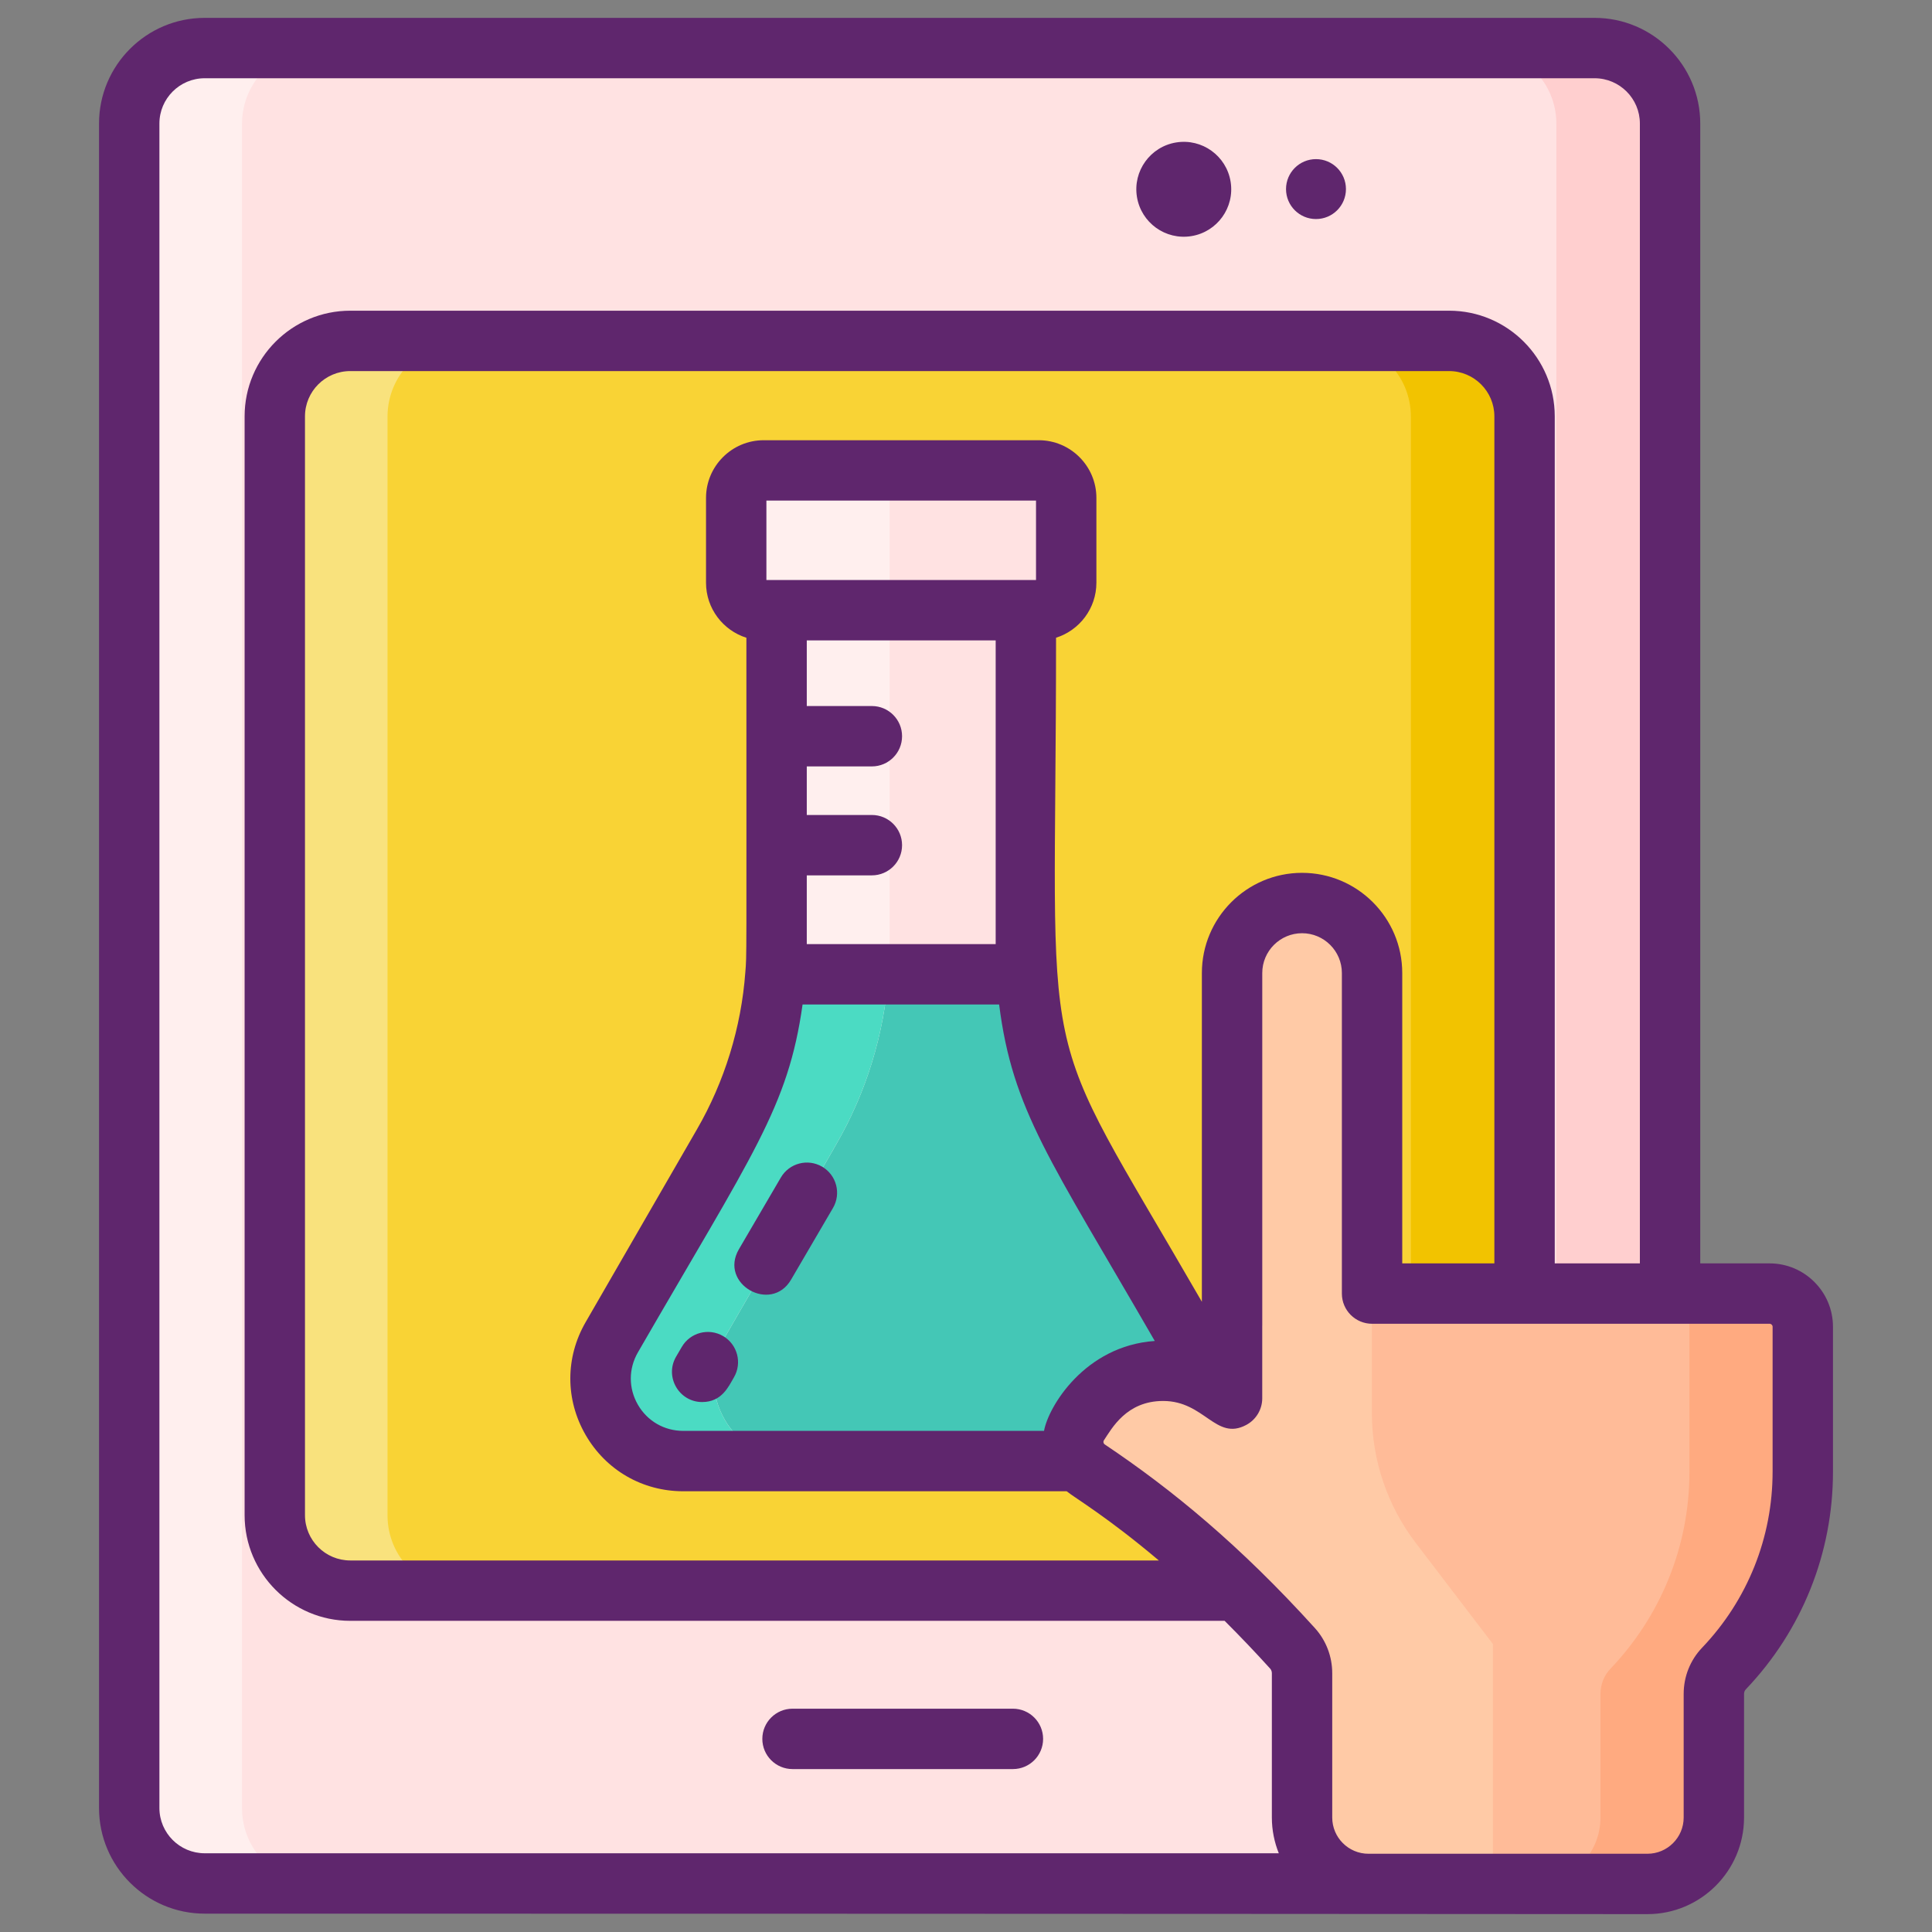 <svg id="Icon_Set" enable-background="new 0 0 256 256" height="512" viewBox="0 0 256 256" width="512" xmlns="http://www.w3.org/2000/svg"><rect x="0" y="0" width="256" height="256" fill="#808080" stroke="none"/><path d="m17.065 239.599v-223.198c0-5.523 4.477-10 10-10h184.167c5.523 0 10 4.477 10 10v223.199c0 5.523-4.477 10-10 10h-184.167c-5.523-.001-10-4.478-10-10.001z" fill="#ffe2e2"/><path d="m191.949 210.801h-145.602c-5.523 0-10-4.477-10-10v-145.602c0-5.523 4.477-10 10-10h145.603c5.523 0 10 4.477 10 10v145.603c-.001 5.522-4.478 9.999-10.001 9.999z" fill="#f9d335"/><path d="m221.228 16.4v223.2c0 5.52-4.47 10-10 10h-15c5.53 0 10-4.48 10-10v-223.2c0-5.52-4.47-10-10-10h15c5.53 0 10 4.48 10 10z" fill="#ffcfcf"/><path d="m42.068 249.6h-15c-5.53 0-10-4.48-10-10v-223.2c0-5.52 4.47-10 10-10h15c-5.53 0-10 4.48-10 10v223.2c0 5.52 4.47 10 10 10z" fill="#ffefee"/><path d="m201.948 55.2v145.6c0 5.52-4.48 10-10 10h-15c5.52 0 10-4.48 10-10v-145.6c0-5.52-4.48-10-10-10h15c5.52 0 10 4.48 10 10z" fill="#f2c300"/><path d="m61.348 210.8h-15c-5.52 0-10-4.48-10-10v-145.6c0-5.52 4.48-10 10-10h15c-5.52 0-10 4.48-10 10v145.6c0 5.52 4.48 10 10 10z" fill="#f9e27d"/><path d="m147.865 193.6h-57.353c-8.417 0-13.679-9.11-9.467-16.397l14.335-24.836.415-.721c3.994-6.909 6.355-14.619 6.938-22.548.095-1.29.146-2.58.146-3.877v-60.626h33.035v61.347c0 1.057.029 2.106.102 3.156.481 8.177 2.864 16.142 6.981 23.269l14.335 24.836c4.212 7.287-1.05 16.397-9.467 16.397z" fill="#ffe2e2"/><path d="m137.614 80.859h-36.438c-2.012 0-3.644-1.631-3.644-3.644v-11.239c0-2.012 1.631-3.644 3.644-3.644h36.438c2.012 0 3.644 1.631 3.644 3.644v11.239c-.001 2.012-1.632 3.644-3.644 3.644z" fill="#ffe2e2"/><path d="m147.865 193.6h-57.353c-8.417 0-13.679-9.11-9.467-16.397l14.335-24.836.415-.721c3.994-6.909 6.355-14.619 6.938-22.548h10.389 16.421 6.472c.481 8.177 2.864 16.142 6.981 23.269l14.335 24.836c4.213 7.287-1.049 16.397-9.466 16.397z" fill="#44c7b6"/><path d="m238.861 175.81v19.2c0 10.12-3.98 19.3-10.45 26.09-.87.9-1.34 2.11-1.34 3.36v16.37c0 4.86-3.94 8.8-8.8 8.8h-36.96c-4.86 0-8.8-3.94-8.8-8.8v-19.11c0-1.22-.45-2.4-1.27-3.31-7.89-8.71-16.58-16.65-26.35-23.19l-.75-.5c-2.02-1.35-2.56-4.08-1.21-6.1l1.07-1.6c3.73-5.57 11.27-7.06 16.84-3.34l2.39 1.6v-56.35c0-2.56 1.04-4.88 2.72-6.55 1.68-1.68 4-2.72 6.56-2.72 5.12 0 9.27 4.15 9.27 9.27v42.48h52.68c2.43 0 4.4 1.97 4.4 4.4z" fill="#ffcaa6"/><path d="m117.881 64.6v60.62c0 1.3-.05 2.59-.15 3.88-.58 7.93-2.94 15.64-6.94 22.55l-.41.72-14.34 24.83c-4.21 7.29 1.05 16.4 9.47 16.4h-15c-8.42 0-13.68-9.11-9.47-16.4l14.34-24.83.41-.72c4-6.91 6.36-14.62 6.94-22.55.1-1.29.15-2.58.15-3.88v-60.62z" fill="#ffefee"/><path d="m116.171 80.86h-15c-2.01 0-3.64-1.63-3.64-3.64v-11.24c0-2.02 1.63-3.65 3.64-3.65h15c-2.01 0-3.64 1.63-3.64 3.65v11.24c0 2.01 1.63 3.64 3.64 3.64z" fill="#ffefee"/><path d="m117.731 129.1c-.58 7.93-2.94 15.64-6.94 22.55l-.41.72-14.34 24.83c-4.21 7.29 1.05 16.4 9.47 16.4h-15c-8.42 0-13.68-9.11-9.47-16.4l14.34-24.83.41-.72c4-6.91 6.36-14.62 6.94-22.55z" fill="#4bdbc3"/><path d="m238.861 175.81v19.2c0 10.12-3.98 19.3-10.45 26.09-.87.9-1.34 2.11-1.34 3.36v16.37c0 4.86-3.94 8.8-8.8 8.8h-20.46v-31.8l-10.211-13.377c-3.774-4.944-5.819-10.992-5.819-17.213v-15.83h52.68c2.43 0 4.4 1.97 4.4 4.4z" fill="#ffbb98"/><path d="m234.461 171.41h-15c2.43 0 4.4 1.97 4.4 4.4v19.2c0 10.12-3.98 19.3-10.45 26.09-.87.9-1.34 2.11-1.34 3.36v16.37c0 4.86-3.94 8.8-8.8 8.8h15c4.86 0 8.8-3.94 8.8-8.8v-16.37c0-1.25.47-2.46 1.34-3.36 6.47-6.79 10.45-15.97 10.45-26.09v-19.2c0-2.43-1.97-4.4-4.4-4.4z" fill="#ffaa80"/><g fill="#5f266d"><path d="m134.217 226.411h-29.204c-2.209 0-4 1.791-4 4s1.791 4 4 4h29.204c2.209 0 4-1.791 4-4s-1.791-4-4-4z"/><ellipse cx="156.875" cy="25.055" rx="6.288" ry="6.288" transform="matrix(.987 -.16 .16 .987 -1.988 25.452)"/><path d="m174.375 29.025c2.192 0 3.97-1.777 3.97-3.97s-1.777-3.97-3.97-3.97-3.97 1.777-3.97 3.97 1.778 3.97 3.97 3.97z"/><path d="m104.82 169.562 5.553-9.496c1.115-1.907.473-4.357-1.434-5.473-1.908-1.116-4.357-.473-5.472 1.434l-5.553 9.496c-2.691 4.602 4.261 8.559 6.906 4.039z"/><path d="m93.039 185.778c2.603 0 3.489-2.037 4.209-3.269 1.115-1.906.474-4.356-1.433-5.473-1.906-1.115-4.356-.474-5.472 1.434l-.753 1.287c-1.564 2.674.384 6.021 3.449 6.021z"/><path d="m234.479 167.404h-9.187v-151.036c0-7.72-6.28-14-14-14h-184.17c-7.72 0-14 6.28-14 14v223.2c0 7.72 6.28 14 14 14 115.601 0 184.949.063 191.174.063 7.058 0 12.799-5.742 12.799-12.8v-16.373c0-.231.083-.452.229-.604 7.451-7.813 11.555-18.056 11.555-28.842v-19.208c-.001-4.631-3.769-8.4-8.4-8.4zm-207.357 78.164c-3.309 0-6-2.691-6-6v-223.2c0-3.309 2.691-6 6-6h184.17c3.309 0 6 2.691 6 6v151.036h-11.28v-112.235c0-7.72-6.28-14-14-14h-145.6c-7.72 0-14 6.28-14 14v145.6c0 7.72 6.28 14 14 14h115.856c2.015 2.007 4.022 4.109 6.029 6.325.149.164.231.386.231.623v19.115c0 1.674.332 3.27.919 4.736zm145.408-129.913c-7.32 0-13.275 5.955-13.275 13.275v43.563c-22.595-39.151-19.323-27.206-19.323-87.991 3.095-.978 5.346-3.875 5.346-7.29v-11.237c0-4.215-3.429-7.644-7.644-7.644h-36.438c-4.215 0-7.644 3.429-7.644 7.644v11.239c0 3.416 2.252 6.314 5.349 7.291 0 44.333.052 41.829-.139 44.302-.535 7.309-2.752 14.515-6.426 20.861l-14.739 25.53c-2.7 4.675-2.701 10.258-.002 14.933 2.699 4.676 7.535 7.468 12.936 7.468h50.806c1.175.945 5.328 3.356 12.216 9.17h-107.141c-3.309 0-6-2.691-6-6v-145.6c0-3.309 2.691-6 6-6h145.6c3.309 0 6 2.691 6 6v112.235h-12.207v-38.474c0-7.32-5.955-13.275-13.275-13.275zm-57.002-7.666h-8.626v-6.436h8.626c2.209 0 4-1.791 4-4s-1.791-4-4-4h-8.626v-8.696h25.03v40.241h-25.03v-9.109h8.626c2.209 0 4-1.791 4-4s-1.791-4-4-4zm-13.976-31.132v-10.526h35.725v10.526zm4.793 56.242h26.044c1.792 14.081 6.723 20.497 20.625 44.586-9.288.644-14.112 8.733-14.674 11.914h-47.808c-2.509 0-4.754-1.296-6.008-3.467-1.253-2.171-1.252-4.763.001-6.934 15.221-26.355 19.904-32.449 21.82-46.099zm128.533 61.914c0 8.721-3.318 17.003-9.344 23.32-1.573 1.649-2.439 3.825-2.439 6.126v16.373c0 2.646-2.153 4.8-4.799 4.8h-36.969c-2.646 0-4.799-2.153-4.799-4.8v-19.115c0-2.226-.817-4.354-2.301-5.993-9.915-10.948-18.938-18.368-27.841-24.33-.183-.122-.234-.369-.109-.553 1.044-1.561 2.976-5.206 7.847-5.206 5.507 0 6.97 5.334 11.013 3.175 1.302-.695 2.116-2.052 2.116-3.528v-9.557c.002-.05.003-.101.003-.149v-46.645c0-2.909 2.367-5.275 5.275-5.275s5.274 2.366 5.274 5.274v42.475c0 2.209 1.791 4 4 4h52.674c.221 0 .4.18.4.4v19.208z"/></g></svg>